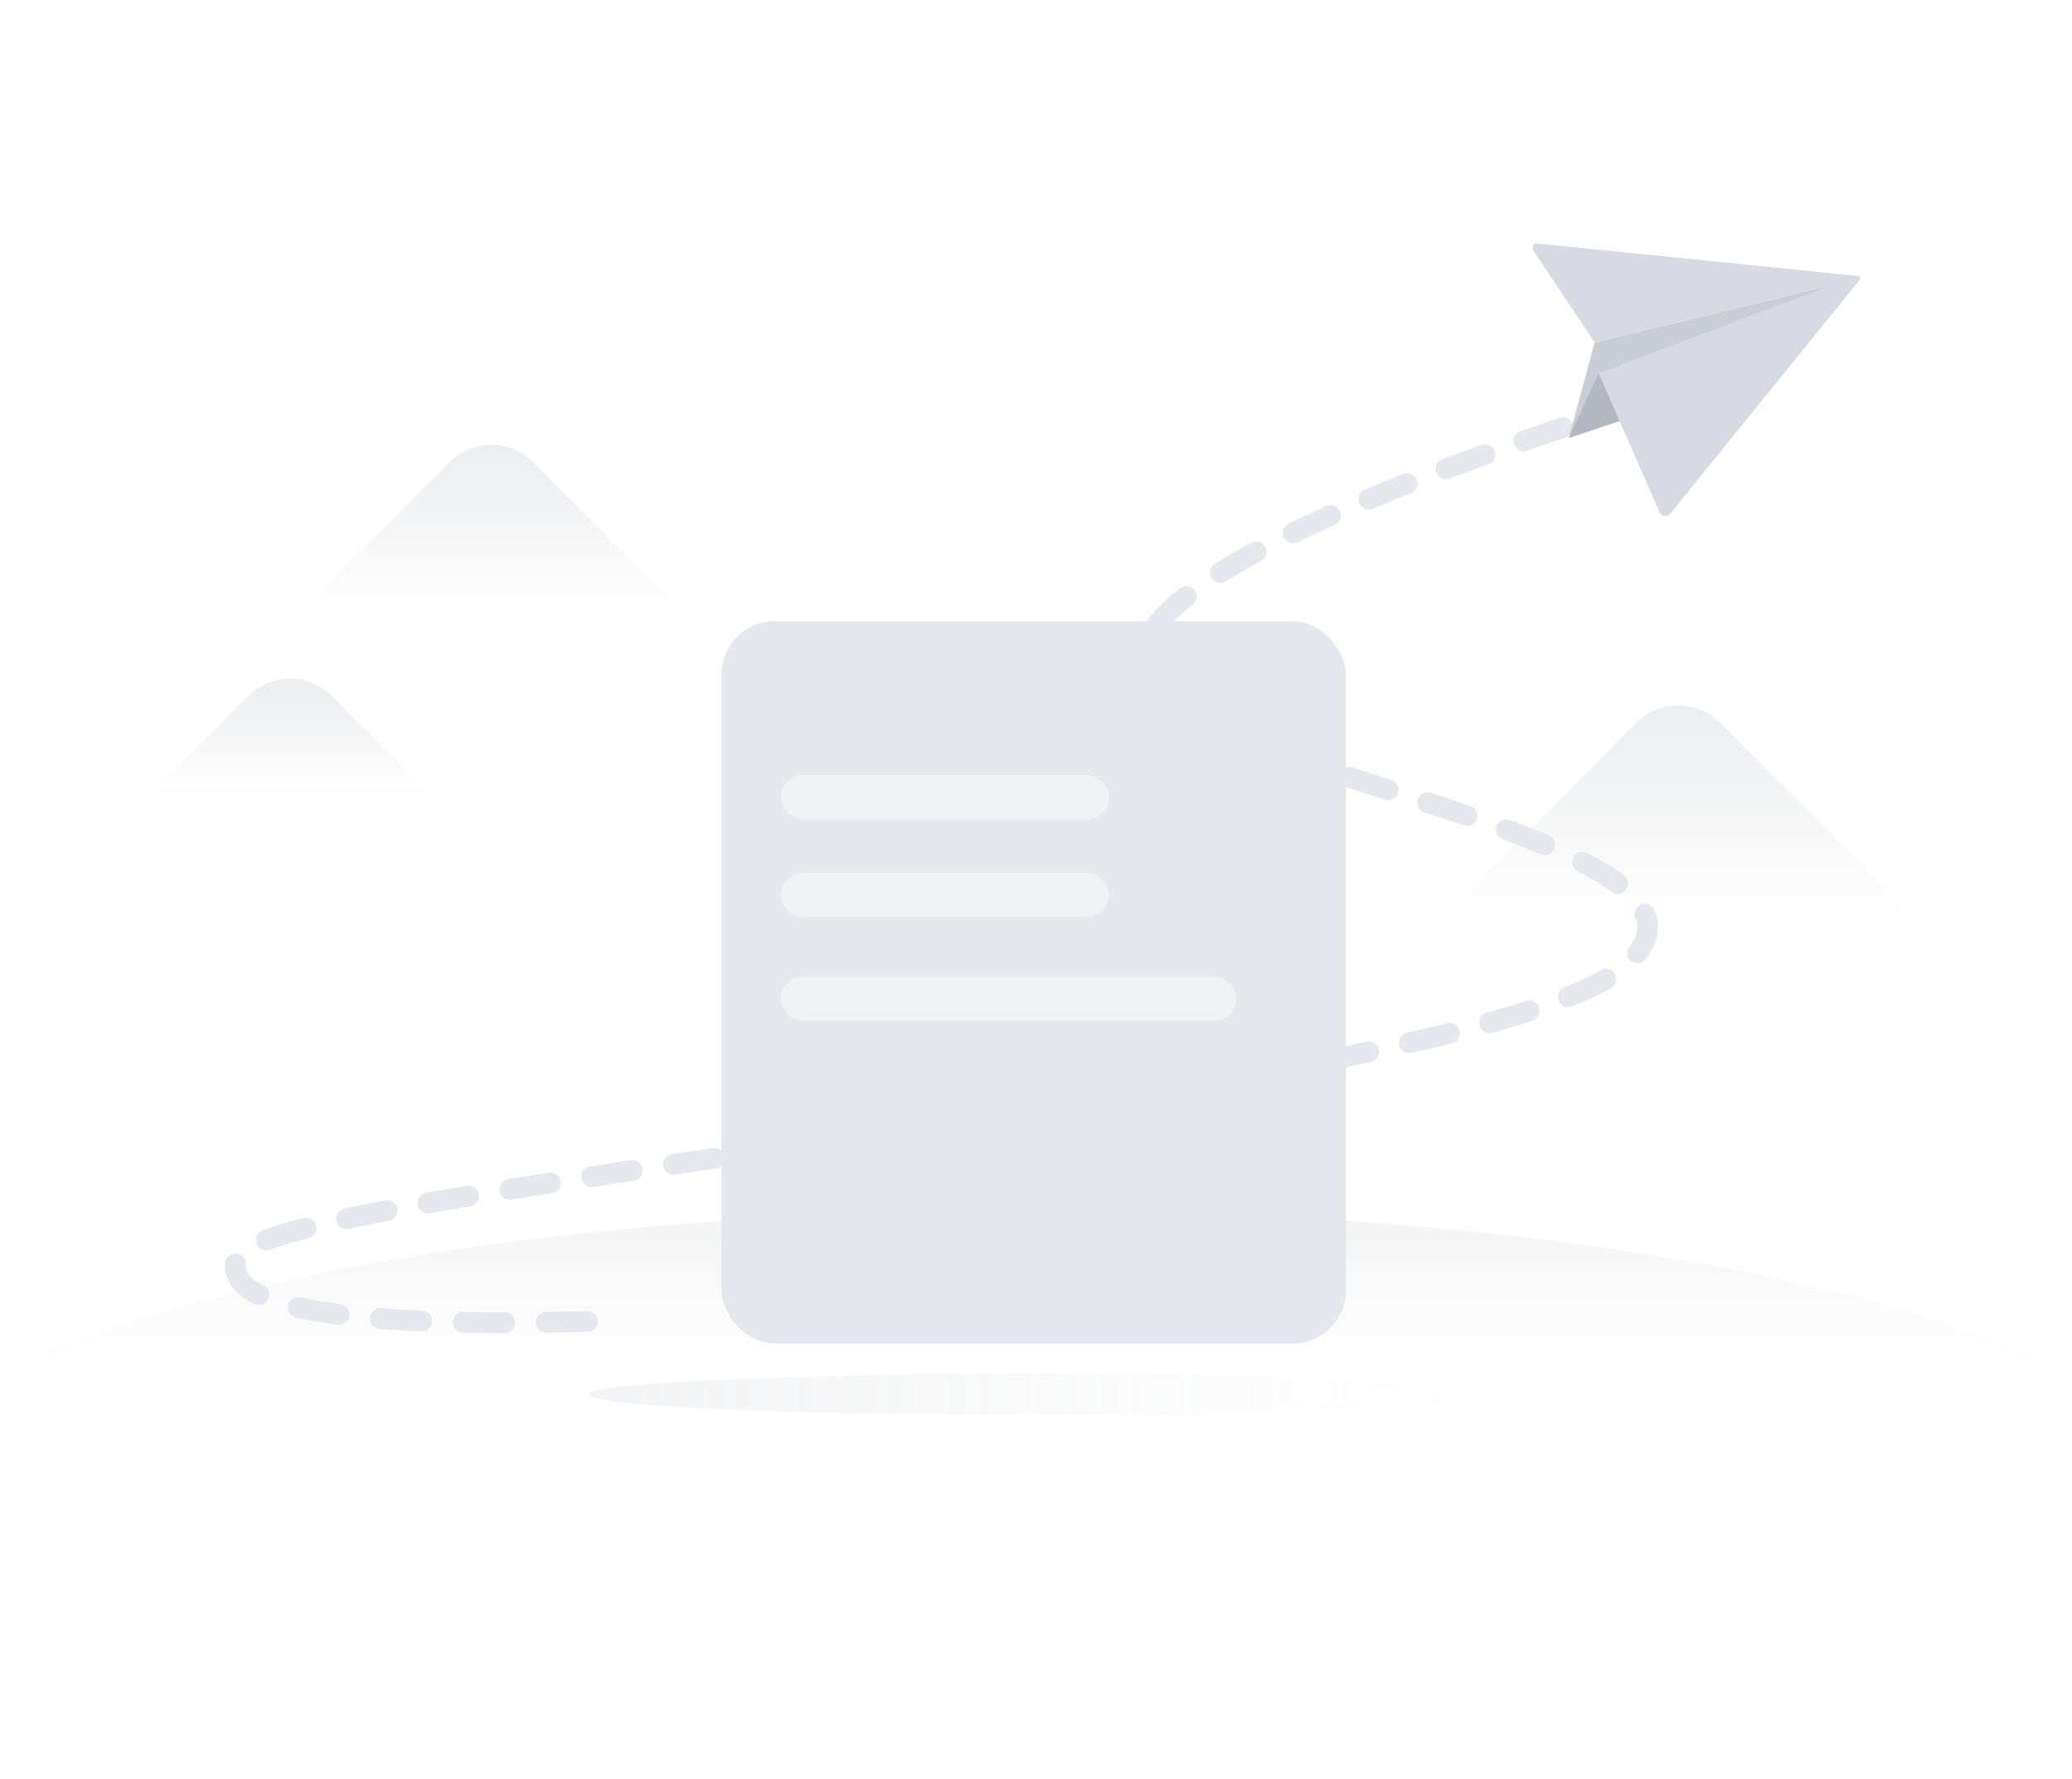 <?xml version="1.0" encoding="UTF-8"?>
<svg width="360px" height="309px" viewBox="0 0 360 309" version="1.1" xmlns="http://www.w3.org/2000/svg" xmlns:xlink="http://www.w3.org/1999/xlink" style="background: #FFFFFF;">
    <!-- Generator: Sketch 60 (88103) - https://sketch.com -->
    <title>状态:60/异常态/空状态</title>
    <desc>Created with Sketch.</desc>
    <defs>
        <linearGradient x1="50%" y1="100%" x2="50%" y2="0%" id="linearGradient-1">
            <stop stop-color="#B4B8BF" stop-opacity="0" offset="0%"></stop>
            <stop stop-color="#B4B8BF" offset="100%"></stop>
        </linearGradient>
        <linearGradient x1="50%" y1="100%" x2="50%" y2="0%" id="linearGradient-2">
            <stop stop-color="#B4B8BF" stop-opacity="0" offset="0%"></stop>
            <stop stop-color="#B4B8BF" offset="100%"></stop>
        </linearGradient>
        <linearGradient x1="50%" y1="100%" x2="50%" y2="0%" id="linearGradient-3">
            <stop stop-color="#B4B8BF" stop-opacity="0" offset="0%"></stop>
            <stop stop-color="#B4B8BF" offset="100%"></stop>
        </linearGradient>
        <linearGradient x1="50%" y1="100%" x2="50%" y2="0%" id="linearGradient-4">
            <stop stop-color="#B4B8BF" stop-opacity="0" offset="0%"></stop>
            <stop stop-color="#B4B8BF" offset="100%"></stop>
        </linearGradient>
        <linearGradient x1="100%" y1="49.879%" x2="0%" y2="49.891%" id="linearGradient-5">
            <stop stop-color="#B4B8BF" stop-opacity="0" offset="0%"></stop>
            <stop stop-color="#B4B8BF" stop-opacity="0.912" offset="91.181%"></stop>
            <stop stop-color="#B4B8BF" offset="100%"></stop>
        </linearGradient>
    </defs>
    <g id="状态:60/异常态/空状态" stroke="none" stroke-width="1" fill="none" fill-rule="evenodd">
        <rect fill="#FFFFFF" x="0" y="0" width="360" height="309"></rect>
        <g id="@子组件/background/default/gary/hill">
            <path d="M0,237.6 C44.61,219.429 104.61,210.343 180,210.343 C255.39,210.343 315.39,219.429 360,237.6" id="路径-19" fill="url(#linearGradient-1)" opacity="0.16"></path>
            <path d="M248.914,160.971 L284.327,125.559 C288.344,121.542 294.856,121.542 298.873,125.559 L334.286,160.971 L334.286,160.971" id="路径-22备份-2" fill="url(#linearGradient-2)" opacity="0.26"></path>
            <path d="M50.4,108 L78.098,80.302 C82.115,76.285 88.628,76.285 92.645,80.302 L120.343,108 L120.343,108" id="路径-22" fill="url(#linearGradient-3)" opacity="0.26"></path>
            <path d="M24.686,139.371 L43.127,120.93 C47.144,116.913 53.656,116.913 57.673,120.93 L76.114,139.371 L76.114,139.371" id="路径-22备份" fill="url(#linearGradient-4)" opacity="0.26"></path>
        </g>
        <ellipse id="椭圆形备份-8" fill="url(#linearGradient-5)" opacity="0.16" cx="179.486" cy="242.229" rx="77.143" ry="3.6"></ellipse>
        <path d="M96.883,225.257 C53.85,223.359 33.823,218.325 36.804,210.154 C41.275,197.899 251.305,196.868 280.472,176.574 C309.639,156.281 200.553,136.204 200.553,118.803 C200.553,107.202 227.193,94.687 280.472,81.257" id="路径-20" stroke="#E6E8ED" stroke-width="3.6" stroke-linecap="round" stroke-dasharray="7.2" transform="translate(160.971, 153.257) rotate(-4) translate(-160.971, -153.257) "></path>
        <g id="objects/element/mail" transform="translate(125, 107)">
            <rect id="矩形" fill="#E6E8ED" x="0.343" y="0.886" width="108.514" height="125.486" rx="9.29"></rect>
            <rect id="矩形" fill="#F0F2F5" x="10.629" y="27.629" width="57.086" height="7.714" rx="3.857"></rect>
            <rect id="矩形备份" fill="#F0F2F5" x="10.629" y="44.6" width="57.086" height="7.714" rx="3.857"></rect>
            <rect id="矩形备份-2" fill="#F0F2F5" x="10.629" y="62.6" width="79.2" height="7.714" rx="3.857"></rect>
        </g>
        <g id="@子组件/objects/grayelement/paperairplaneobjects/grayelement/paperairplane" transform="translate(288.514, 59.143) scale(-1, 1) rotate(-29) translate(-288.514, -59.143) translate(257.657, 28.286)">
            <path d="M36.58,53.413 L40.7,36.703 L6.316,5.123 C6.216,5.032 6.062,5.039 5.97,5.138 C5.896,5.22 5.885,5.341 5.944,5.435 L36.58,53.413 L36.58,53.413 Z" id="路径-17" fill="#C9CDD4"></path>
            <polygon id="路径-14" fill="#B4B8BF" points="29.513 45.692 37.529 41.03 36.58 53.413"></polygon>
            <path d="M5.876,4.486 C6.082,4.312 6.39,4.337 6.565,4.543 L6.565,4.543 L6.581,4.561 L57.749,26.497 C58.141,26.665 58.322,27.119 58.154,27.51 C58.084,27.675 57.958,27.81 57.799,27.892 L40.851,36.625 C40.76,36.672 40.65,36.657 40.574,36.588 L9.682,8.215 L37.363,40.834 C37.364,40.836 37.366,40.837 37.367,40.839 C37.453,40.951 37.432,41.105 37.325,41.186 L37.325,41.186 L16.522,57.052 C16.385,57.156 16.225,57.227 16.055,57.257 C15.468,57.36 14.908,56.968 14.804,56.381 L14.804,56.381 L5.711,4.944 C5.681,4.773 5.744,4.599 5.876,4.486 Z" id="形状结合" fill="#D7DAE0"></path>
        </g>
    </g>
</svg>